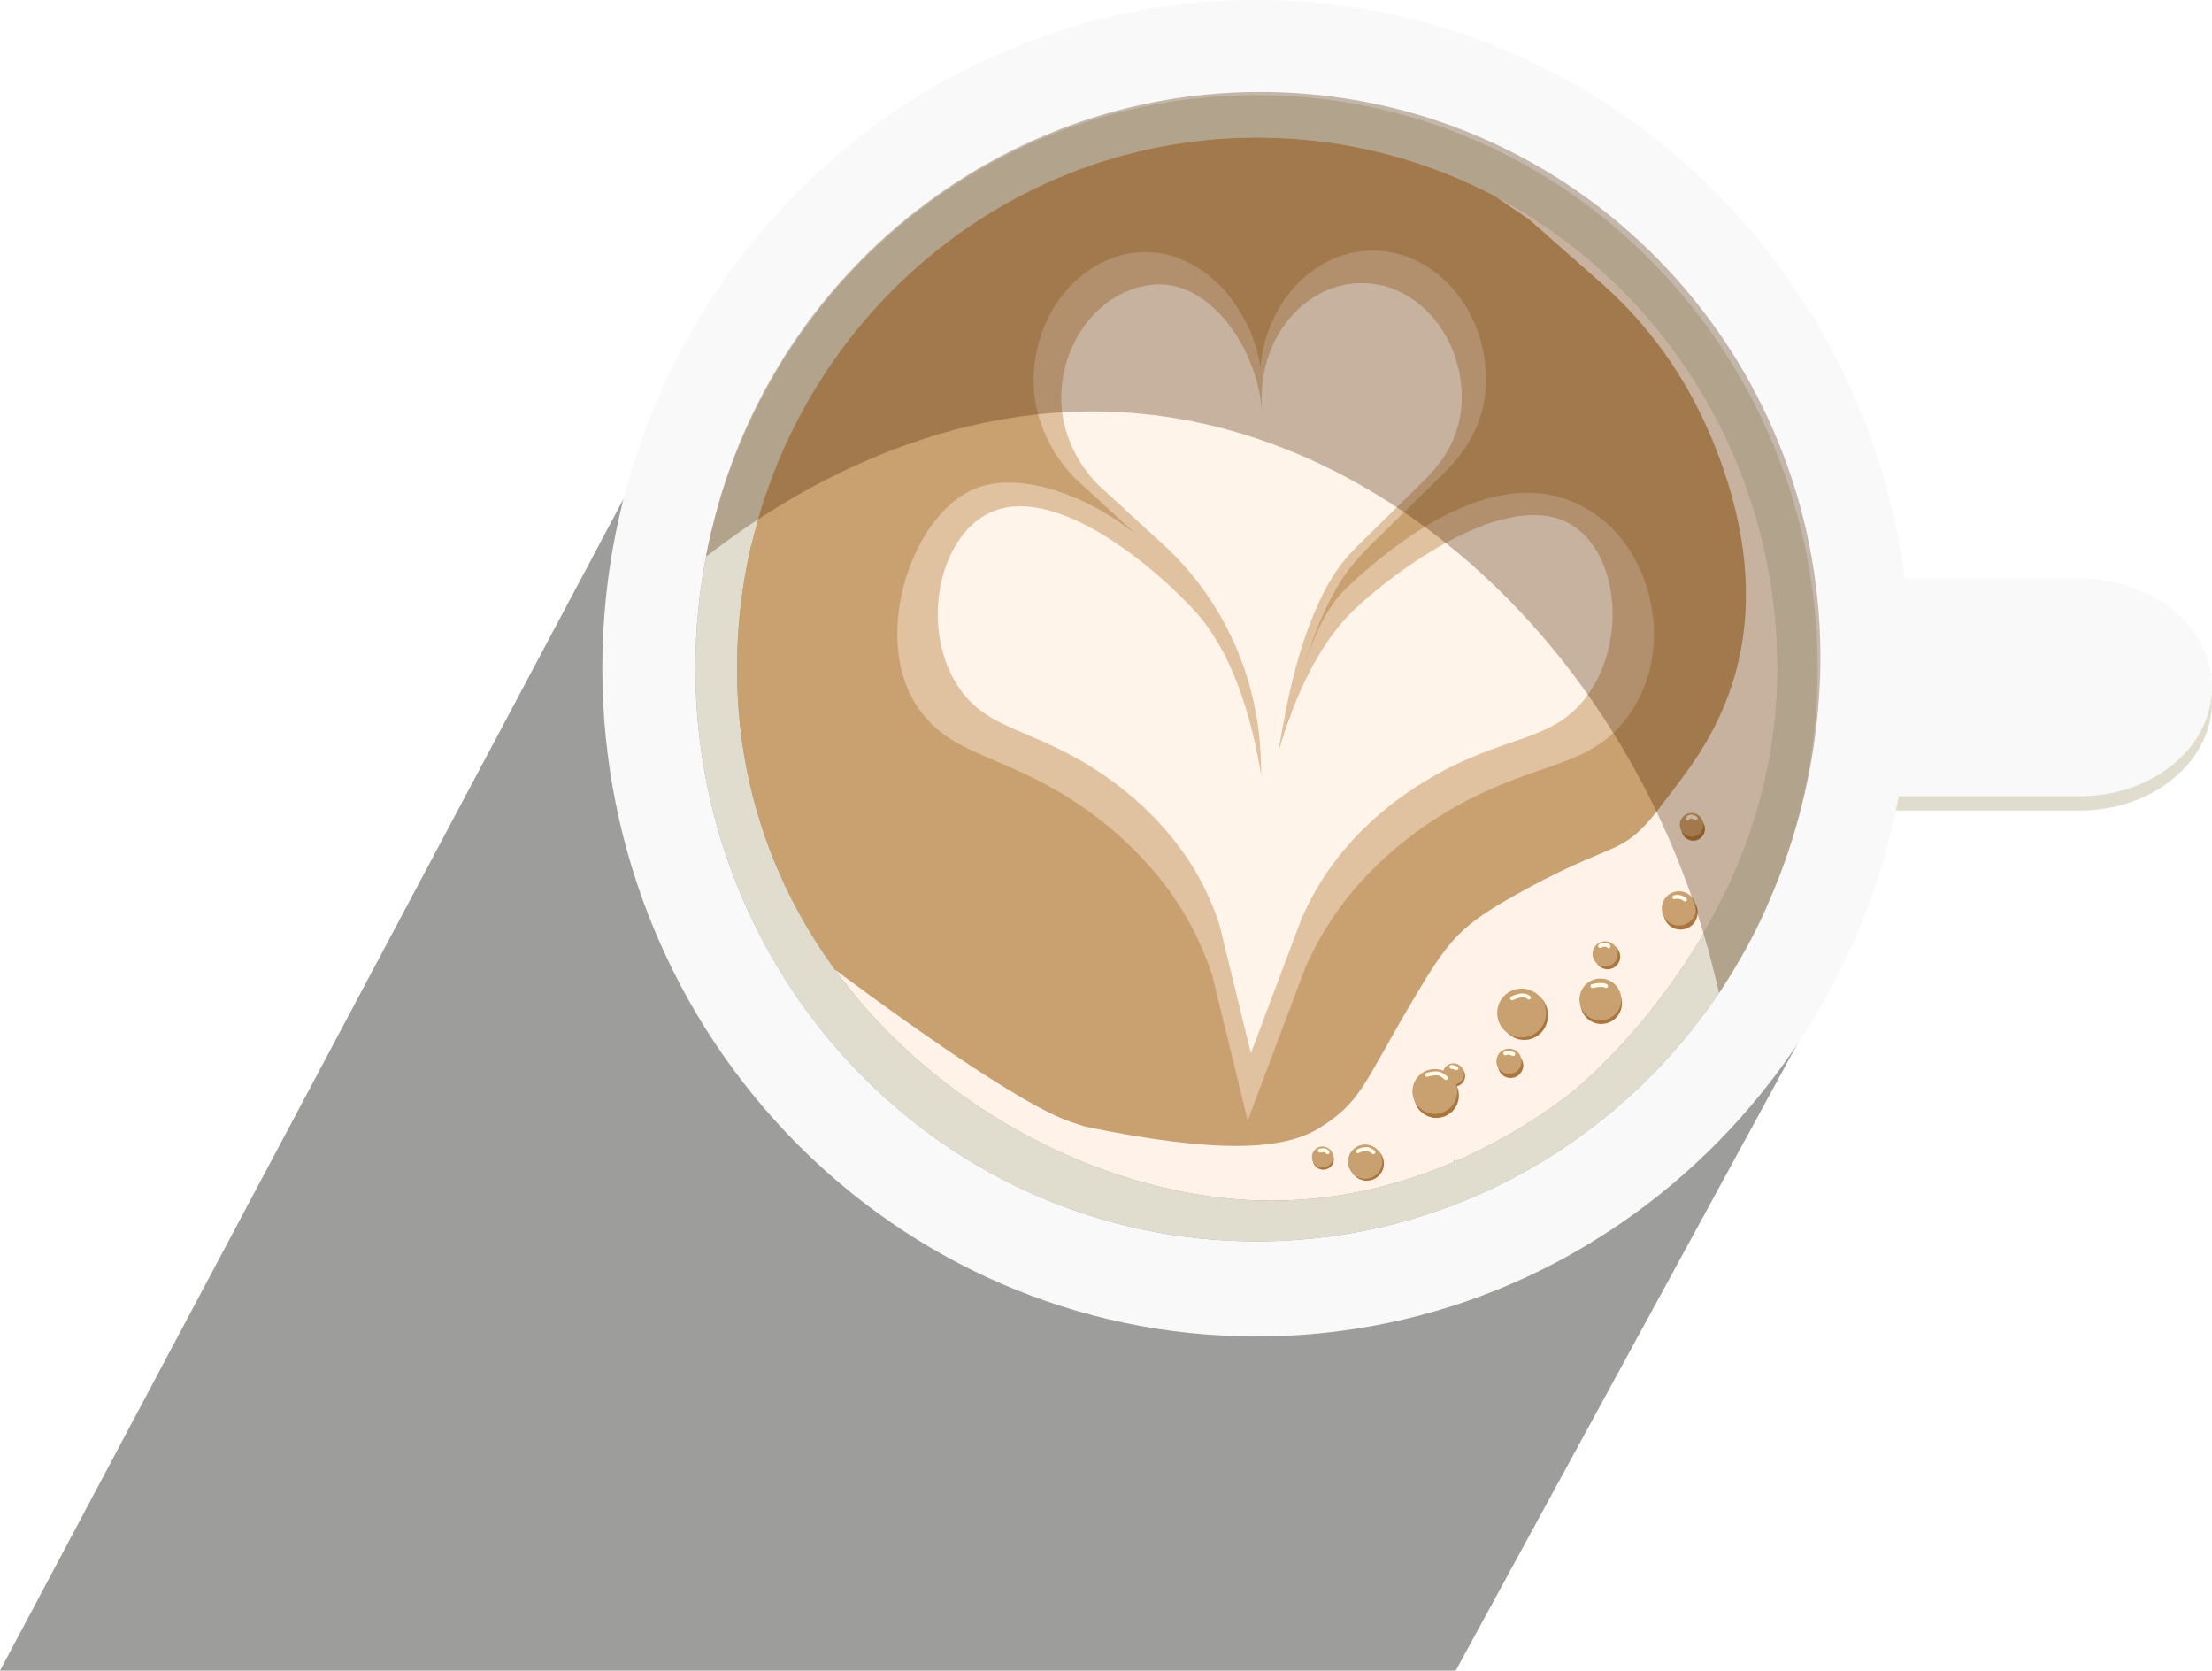 <?xml version="1.0" encoding="UTF-8"?>
<svg id="Camada_2" data-name="Camada 2" xmlns="http://www.w3.org/2000/svg" xmlns:xlink="http://www.w3.org/1999/xlink" viewBox="0 0 692.92 523.18">
  <defs>
    <style>
      .cls-1 {
        fill: #fff4e9;
      }

      .cls-1, .cls-2, .cls-3, .cls-4, .cls-5, .cls-6, .cls-7, .cls-8, .cls-9, .cls-10 {
        stroke-width: 0px;
      }

      .cls-2 {
        fill: #fff3e9;
      }

      .cls-3 {
        fill: #f9f9f9;
      }

      .cls-4 {
        fill: #fffbe9;
      }

      .cls-5 {
        fill: #e0c1a0;
      }

      .cls-11 {
        fill: none;
        stroke: #000;
        stroke-miterlimit: 10;
      }

      .cls-6 {
        fill: #e0ddce;
      }

      .cls-7, .cls-12 {
        fill: #c9a06f;
      }

      .cls-13 {
        clip-path: url(#clippath);
      }

      .cls-8 {
        fill: #4f2700;
        opacity: .32;
      }

      .cls-9 {
        fill: #aa763d;
      }

      .cls-10 {
        fill: #1d1d1b;
        opacity: .43;
      }
    </style>
    <clipPath id="clippath">
      <path class="cls-7" d="M404.9,43.46c-3.65-.25-7.33-.38-11.04-.38-90.02,0-162.98,74.51-162.98,166.42,0,100.12,88.93,164,162.98,166.42,23.4.77,44.01-4.65,60.54-11.6.41-.17.82-.36,1.24-.53,17.12-7.37,29.73-16.28,36.34-21.4,3.22-2.49,64.84-52.9,64.84-132.88,0-88.12-67.06-160.24-151.92-166.05ZM496.73,218.49c-10.75,14.03-25.1,11.49-48.41,25-9.55,5.55-17.03,11.72-23,17.89-7.58,7.83-13.41,16.74-17.56,26.2l-15.92,42.26-9.9-40.47c-3.23-9.71-8.18-18.99-15-27.3-5.35-6.55-12.22-13.19-21.22-19.37-21.93-15.03-36.48-13.44-45.86-28.15-11.93-18.73-5.53-48.27,11.87-54.68,19.91-7.32,49.72,17.26,62.97,31.95,10.9,12.07,17.32,31.79,20.41,51.26l-.27-7.93c-1.45-25.4-12.9-49.35-32.2-66.21-.13-.12-.27-.23-.4-.35l-18.47-16.97c-6.84-7.08-11.95-17.5-11.28-29.06,1.03-17.75,13.52-32.16,28.99-33.43,16.14-1.32,30.13,16.68,33.27,35.14.27,1.59.47,3.18.57,4.76l-.13-3.99v-.39c0-20.69,15.24-37.31,33.54-35.9,15.57,1.2,28.16,15.72,29.13,33.59.64,11.7-4.21,20.54-11.23,27.61l-21.29,20.93c-3.6,3.54-6.75,7.51-9.2,11.91-4.49,8.06-7.74,17.05-10.19,26.1-2.46,9.06-4.12,18.19-5.47,26.5,5.06-17.42,12.9-34.26,23.82-44.56,14.63-13.76,46.69-36.26,65.83-27.63,16.74,7.54,20.29,37.42,6.6,55.29Z"/>
    </clipPath>
  </defs>
  <g id="Camada_6" data-name="Camada 6">
    <path class="cls-10" d="M553.51,283.88l-12.93-4.61-80.7-28.76-14.58-5.2-42.86-15.27-.27-.1-.09-.03-.64-.23-6.43-2.29-.99-.35-2.28-.82-.23-.08-97.73-34.83-11.56-4.12-46.84-16.69-12.42-4.43-27.64-9.85L0,523.18h456.01c42.11-77.21,83.61-153.29,106.8-195.83,9.92-18.17,16.49-30.22,18.34-33.62l-27.64-9.85Z"/>
  </g>
  <g id="Camada_3" data-name="Camada 3">
    <path class="cls-6" d="M652.93,185.63c-.46,0-.92-.02-1.38-.02h-66.38v54.98c2.85-.53,6.24.76,6.15,3.86-.02.57-.07,1.14-.13,1.71,1.62.71,2.43,2.15,2.45,3.61.08.31.14.66.13,1.07-.03,1.14-.13,2.05-.37,2.98h58.15c.46,0,.92,0,1.38-.02,22.21-.6,39.99-15.63,39.99-34.09s-17.78-33.48-39.99-34.09Z"/>
    <path class="cls-3" d="M650.27,250.62c.46,0,.92-.01,1.38-.02v.02h-1.38Z"/>
    <path class="cls-3" d="M692.92,215.23c0,18.45-17.78,33.48-39.99,34.09-.46,0-.92.02-1.38.02h-66.38v-68.21h66.38c.46,0,.92,0,1.38.02,22.21.6,39.99,15.62,39.99,34.09Z"/>
    <path class="cls-3" d="M650.27,245.17c.46,0,.92-.01,1.38-.02v.02h-1.38Z"/>
  </g>
  <g id="Camada_2-2" data-name="Camada 2">
    <path class="cls-3" d="M393.61,0c-113.18,0-204.93,93.7-204.93,209.26s91.75,209.26,204.93,209.26,204.93-93.69,204.93-209.26S506.79,0,393.61,0ZM393.61,388.75c-97.08,0-175.77-80.37-175.77-179.49S296.53,29.78,393.61,29.78s175.77,80.36,175.77,179.48-78.69,179.49-175.77,179.49Z"/>
    <path class="cls-6" d="M393.61,29.78c-97.08,0-175.77,80.36-175.77,179.48s78.69,179.49,175.77,179.49,175.77-80.37,175.77-179.49S490.69,29.78,393.61,29.78ZM491.98,342.39c-6.61,5.12-19.22,14.04-36.34,21.4-.42.18-.83.37-1.24.53-16.53,6.95-37.14,12.37-60.54,11.6-74.05-2.42-162.98-66.3-162.98-166.42,0-91.91,72.96-166.42,162.98-166.42,3.71,0,7.39.13,11.04.38,84.86,5.81,151.92,77.93,151.92,166.05,0,79.98-61.62,130.39-64.84,132.88Z"/>
    <g>
      <path class="cls-12" d="M404.9,43.46c-3.65-.25-7.33-.38-11.04-.38-90.02,0-162.98,74.51-162.98,166.42,0,100.12,88.93,164,162.98,166.42,23.4.77,44.01-4.65,60.54-11.6.41-.17.82-.36,1.24-.53,17.12-7.37,29.73-16.28,36.34-21.4,3.22-2.49,64.84-52.9,64.84-132.88,0-88.12-67.06-160.24-151.92-166.05ZM496.73,218.49c-10.75,14.03-25.1,11.49-48.41,25-9.55,5.55-17.03,11.72-23,17.89-7.58,7.83-13.41,16.74-17.56,26.2l-15.92,42.26-9.9-40.47c-3.23-9.71-8.18-18.99-15-27.3-5.35-6.55-12.22-13.19-21.22-19.37-21.93-15.03-36.48-13.44-45.86-28.15-11.93-18.73-5.53-48.27,11.87-54.68,19.91-7.32,49.72,17.26,62.97,31.95,10.9,12.07,17.32,31.79,20.41,51.26l-.27-7.93c-1.45-25.4-12.9-49.35-32.2-66.21-.13-.12-.27-.23-.4-.35l-18.47-16.97c-6.84-7.08-11.95-17.5-11.28-29.06,1.03-17.75,13.52-32.16,28.99-33.43,16.14-1.32,30.13,16.68,33.27,35.14.27,1.59.47,3.18.57,4.76l-.13-3.99v-.39c0-20.69,15.24-37.31,33.54-35.9,15.57,1.2,28.16,15.72,29.13,33.59.64,11.7-4.21,20.54-11.23,27.61l-21.29,20.93c-3.6,3.54-6.75,7.51-9.2,11.91-4.49,8.06-7.74,17.05-10.19,26.1-2.46,9.06-4.12,18.19-5.47,26.5,5.06-17.42,12.9-34.26,23.82-44.56,14.63-13.76,46.69-36.26,65.83-27.63,16.74,7.54,20.29,37.42,6.6,55.29Z"/>
      <g class="cls-13">
        <path class="cls-2" d="M478.97,68.69s-18.05-12.26-18.04-12.27c18.96,3.7,53.61,31.28,68.89,50.49,46.5,58.45,60.49,166.19-15.39,233.59-69.67,61.87-176.37,57.41-237.54-9.73-2.52-2.77-32.81-39.21-35.11-42.1,0,0,71.14,55.36,93.97,62.77l4.22,1.37c41.77,8.64,62.3,7.38,73.49.33,12.87-8.1,13.35-13.15,28.97-39.65,10.5-17.81,14.34-22.89,29.27-31.49,36.34-20.94,35.42-11.64,50.2-31.69,9.04-12.28,37.31-42.86,18.97-100.4-2.47-7.76-5.59-15.3-9.27-22.55-7.52-14.81-17.82-28.04-30.35-39.04l-22.28-19.62Z"/>
      </g>
    </g>
    <line class="cls-11" x1="455.72" y1="363.78" x2="455.64" y2="363.79"/>
    <path class="cls-5" d="M509.34,225.14c-12.14,15.85-28.35,12.98-54.69,28.24-10.79,6.27-19.24,13.24-25.98,20.21-8.56,8.84-15.15,18.92-19.84,29.6l-17.98,47.73-11.18-45.72c-3.65-10.96-9.24-21.45-16.94-30.84-6.04-7.39-13.8-14.9-23.97-21.88-24.77-16.97-41.21-15.18-51.8-31.8-13.48-21.16-2.02-57.22,16.6-66.81,16.98-8.74,45.62,4.64,60.59,21.24,12.31,13.64,28.08,15.11,31.57,37.1l-1.47,31.74c-1.64-28.7-14.57-55.74-36.37-74.79-.15-.13-.31-.26-.45-.39l-20.86-19.17c-7.73-8-13.5-19.76-12.74-32.82,1.16-20.05,15.27-36.32,32.75-37.76,18.23-1.49,34.73,14.94,38.28,35.79.3,1.8.76-1.82.87-.04l-1.07,4.81v-.45c0-23.38,17.22-42.15,37.89-40.55,17.59,1.36,31.81,17.76,32.91,37.94.72,13.22-4.76,23.2-12.69,31.18l-24.05,23.64c-4.07,4-7.62,8.49-10.39,13.45-5.07,9.1-8.74,19.26-11.51,29.49-2.78,10.24-5.81,17.39-7.34,26.78,5.72-19.67,9.97-45.3,22.31-56.94,16.53-15.55,51.91-43.91,80.12-21.46,16.23,12.92,22.92,42.27,7.46,62.46Z"/>
    <path class="cls-1" d="M496.73,218.49c-10.75,14.03-25.1,11.49-48.41,25-9.55,5.55-17.03,11.72-23,17.89-7.58,7.83-13.41,16.74-17.56,26.2l-15.92,42.26-9.9-40.47c-3.23-9.71-8.18-18.99-15-27.3-5.35-6.55-12.22-13.19-21.22-19.37-21.93-15.03-36.48-13.44-45.86-28.15-11.93-18.73-5.53-48.27,11.87-54.68,19.91-7.32,49.72,17.26,62.97,31.95,10.9,12.07,17.32,31.79,20.41,51.26l-.27-7.93c-1.45-25.4-12.9-49.35-32.2-66.21-.13-.12-.27-.23-.4-.35l-18.47-16.97c-6.84-7.08-11.95-17.5-11.28-29.06,1.03-17.75,13.52-32.16,28.99-33.43,16.14-1.32,30.13,16.68,33.27,35.14.27,1.59.47,3.18.57,4.76l-.13-3.99v-.39c0-20.69,15.24-37.31,33.54-35.9,15.57,1.2,28.16,15.72,29.13,33.59.64,11.7-4.21,20.54-11.23,27.61l-21.29,20.93c-3.6,3.54-6.75,7.51-9.2,11.91-4.49,8.06-7.74,17.05-10.19,26.1-2.46,9.06-4.12,18.19-5.47,26.5,5.06-17.42,12.9-34.26,23.82-44.56,14.63-13.76,46.69-36.26,65.83-27.63,16.74,7.54,20.29,37.42,6.6,55.29Z"/>
    <g id="Camada_5" data-name="Camada 5">
      <ellipse class="cls-9" cx="477.49" cy="317.97" rx="7.43" ry="7.7"/>
      <circle class="cls-9" cx="449.98" cy="343.07" r="7.02"/>
      <circle class="cls-9" cx="473.21" cy="333.63" r="3.96"/>
      <circle class="cls-9" cx="503.59" cy="299.58" r="3.96"/>
      <circle class="cls-9" cx="501.59" cy="314.17" r="6.49"/>
      <circle class="cls-9" cx="530.4" cy="259.58" r="3.7"/>
      <circle class="cls-9" cx="526.44" cy="285.75" r="5.36"/>
      <circle class="cls-9" cx="414.53" cy="362.99" r="3.32"/>
      <circle class="cls-9" cx="455.64" cy="336.95" r="3.32"/>
      <circle class="cls-9" cx="428.15" cy="364.39" r="5.36"/>
      <circle class="cls-7" cx="476.66" cy="317.24" r="7.66"/>
      <circle class="cls-7" cx="449.46" cy="341.8" r="7.02"/>
      <circle class="cls-7" cx="472.7" cy="332.35" r="3.96"/>
      <circle class="cls-7" cx="502.83" cy="298.73" r="3.96"/>
      <circle class="cls-7" cx="501.33" cy="312.99" r="6.55"/>
      <circle class="cls-7" cx="529.89" cy="258.31" r="3.7"/>
      <circle class="cls-7" cx="525.93" cy="284.48" r="5.36"/>
      <circle class="cls-7" cx="414.27" cy="362.35" r="3.32"/>
      <circle class="cls-7" cx="455.3" cy="336.31" r="3.32"/>
      <circle class="cls-7" cx="427.64" cy="363.79" r="5.36"/>
    </g>
    <g id="Camada_7" data-name="Camada 7">
      <path class="cls-4" d="M473.99,313.15c1.32-.57,3.23-1.38,4.5-.29.26.22.63.25.88,0,.22-.22.26-.66,0-.88-.78-.67-1.8-.95-2.81-.88-1.13.08-2.17.52-3.2.97-.31.13-.38.59-.22.86.19.32.54.36.86.22h0Z"/>
      <path class="cls-4" d="M499.03,309.42c.7-.18,1.38-.29,2.09-.33.31-.02.63-.03.95,0,.08,0,.09,0,.04,0,.03,0,.07.01.1.02.08.02.16.04.23.06.14.05.19.07.34.17.28.19.69.05.86-.22.18-.31.06-.67-.22-.86-.65-.43-1.46-.48-2.21-.44-.84.04-1.69.17-2.51.38-.33.08-.52.45-.44.77s.44.52.77.44h0Z"/>
      <path class="cls-4" d="M501.54,296.78c.06-.03.12-.06.17-.09.13-.06-.09.03.03-.01.11-.04.21-.08.32-.11s.22-.05.33-.07c.07-.01.06-.01-.02,0,.03,0,.06,0,.1-.01.06,0,.11,0,.17-.01.12,0,.25,0,.37,0,.06,0,.12,0,.18.01-.09-.01-.09-.01-.02,0,.06.02.06.02.01,0-.05-.02-.05-.02,0,0,.02.01.05.03.07.04-.07-.06-.08-.06-.03-.02.02.01.03.03.05.04.08.07.15.16.21.24.21.25.67.23.88,0,.25-.27.22-.62,0-.88-.17-.21-.37-.41-.61-.53-.33-.15-.7-.17-1.06-.16-.62.02-1.23.18-1.78.47-.29.15-.4.58-.22.86.19.3.54.39.86.22h0Z"/>
      <path class="cls-4" d="M524.65,281.56c.13-.04.27-.06.41-.09-.16.03.06,0,.09,0,.07,0,.14,0,.21,0,.14,0,.28,0,.42.02.03,0,.07,0,.1.01-.08-.01-.08-.01-.01,0,.07.01.14.02.2.04.14.03.27.07.4.11.07.02.13.05.2.07-.14-.06.06.03.09.04.12.06.25.13.36.2.06.04.11.08.17.12.06.04.06.04,0,0,.03.02.05.04.08.07.25.21.64.26.88,0,.21-.23.27-.66,0-.88-1.09-.91-2.56-1.26-3.93-.89-.32.08-.54.45-.44.77s.43.53.77.44h0Z"/>
      <path class="cls-4" d="M529.24,256.58s.02-.04.04-.06c.04-.05.02-.04-.04.04.03-.02.07-.07.1-.1.05-.04.03-.03-.04.03.02-.01.04-.03.06-.04.04-.03.08-.05.13-.07.06-.03.04-.02-.05.02.02,0,.05-.02.07-.02.05-.01.09-.02.14-.03.07-.01.05,0-.06,0,.03,0,.06,0,.09,0,.05,0,.1,0,.15,0,.16.01-.1-.03.03,0,.06.01.11.02.17.04s.11.03.17.05c.03,0,.05.02.08.03-.08-.04-.09-.04-.03-.01.21.11.42.22.61.37.12.09.34.1.48.06s.3-.15.37-.29c.08-.15.12-.32.06-.48s-.15-.27-.29-.37c-.5-.37-1.11-.65-1.74-.65s-1.27.3-1.57.86c-.16.29-.08.69.22.86s.69.08.86-.22h0Z"/>
      <path class="cls-4" d="M471.68,330.46c.19-.07.38-.12.57-.16.04,0,.24-.06.06-.01.04-.01.09-.01.14-.01.05,0,.09,0,.14,0,.03,0,.06,0,.1,0,.06,0,.06,0,.01,0-.05,0-.05,0,0,0,.03,0,.06.02.09.03.04.01.09.03.13.04.1.04.21.07.31.11.21.07.43.15.64.22.31.11.7-.12.77-.44.08-.35-.11-.65-.44-.77-.22-.08-.44-.15-.66-.23-.26-.09-.51-.18-.78-.21-.25-.03-.52.02-.77.06-.22.04-.43.1-.64.17-.31.11-.55.43-.44.77.1.3.44.56.77.44h0Z"/>
      <path class="cls-4" d="M454.84,334.72s.05-.01.08-.02l-.17.02c.06,0,.11,0,.17,0l-.17-.02c.23.03.45.13.66.2s.45.15.68.22c.31.1.7-.12.77-.44.08-.34-.1-.66-.44-.77-.28-.09-.56-.18-.85-.27-.35-.11-.71-.24-1.08-.13-.15.04-.29.15-.37.29s-.11.33-.06.48c.1.32.43.54.77.44h0Z"/>
      <path class="cls-4" d="M447.18,337.18c.49-.17,1-.25,1.51-.33s.98-.13,1.47-.1c.95.07,1.66.68,2.35,1.28.25.22.63.25.88,0,.23-.23.25-.66,0-.88-.9-.79-1.8-1.48-3.02-1.62-.58-.07-1.17,0-1.74.08s-1.2.18-1.77.38c-.76.26-.43,1.47.33,1.21h0Z"/>
      <path class="cls-4" d="M425.74,361.06c.61-.44,1.31-.54,2.05-.58.19-.01.4-.04.59-.01.12.02.28.1.41.17.35.18.7.36.99.63.25.23.64.24.88,0s.25-.65,0-.88c-.37-.35-.8-.6-1.25-.82-.24-.12-.49-.25-.75-.3s-.53-.04-.79-.03c-.95.05-1.96.18-2.75.76-.27.2-.41.54-.22.86.16.27.58.42.86.22h0Z"/>
      <path class="cls-4" d="M413.61,360.94c.06-.01.12-.02.19-.03.13-.02-.13.01.04,0,.12-.01.23-.03.35-.04.21-.02.43-.02.64-.02.13,0-.13-.03.03,0,.03,0,.11.05.14.04-.09-.04-.11-.04-.05-.02.02.01.04.02.07.04.02.01.08.07.1.06-.08-.06-.09-.07-.04-.03.02.02.04.03.06.05.03.03.06.05.08.08.07.07.14.15.21.23.21.25.67.23.88,0,.25-.27.23-.62,0-.88-.17-.2-.34-.37-.55-.52-.25-.18-.54-.27-.84-.31-.24-.03-.49,0-.73.01-.3.02-.61.06-.91.11-.15.02-.3.17-.37.29-.08.13-.11.33-.06.48.11.35.42.49.77.44h0Z"/>
    </g>
    <path class="cls-8" d="M570.1,213.22c-1.6,39.6-15.32,73.32-31.63,97.73-22.04-99.66-98.52-173.57-181.2-181.4-60.93-5.76-110.72,24.98-136.1,44.78,15.74-85.36,92.02-148.88,180.45-145.4.54.02,1.07.04,1.61.08,3.45.15,6.88.43,10.28.79,91.22,9.8,160.4,89.5,156.6,183.42Z"/>
  </g>
</svg>